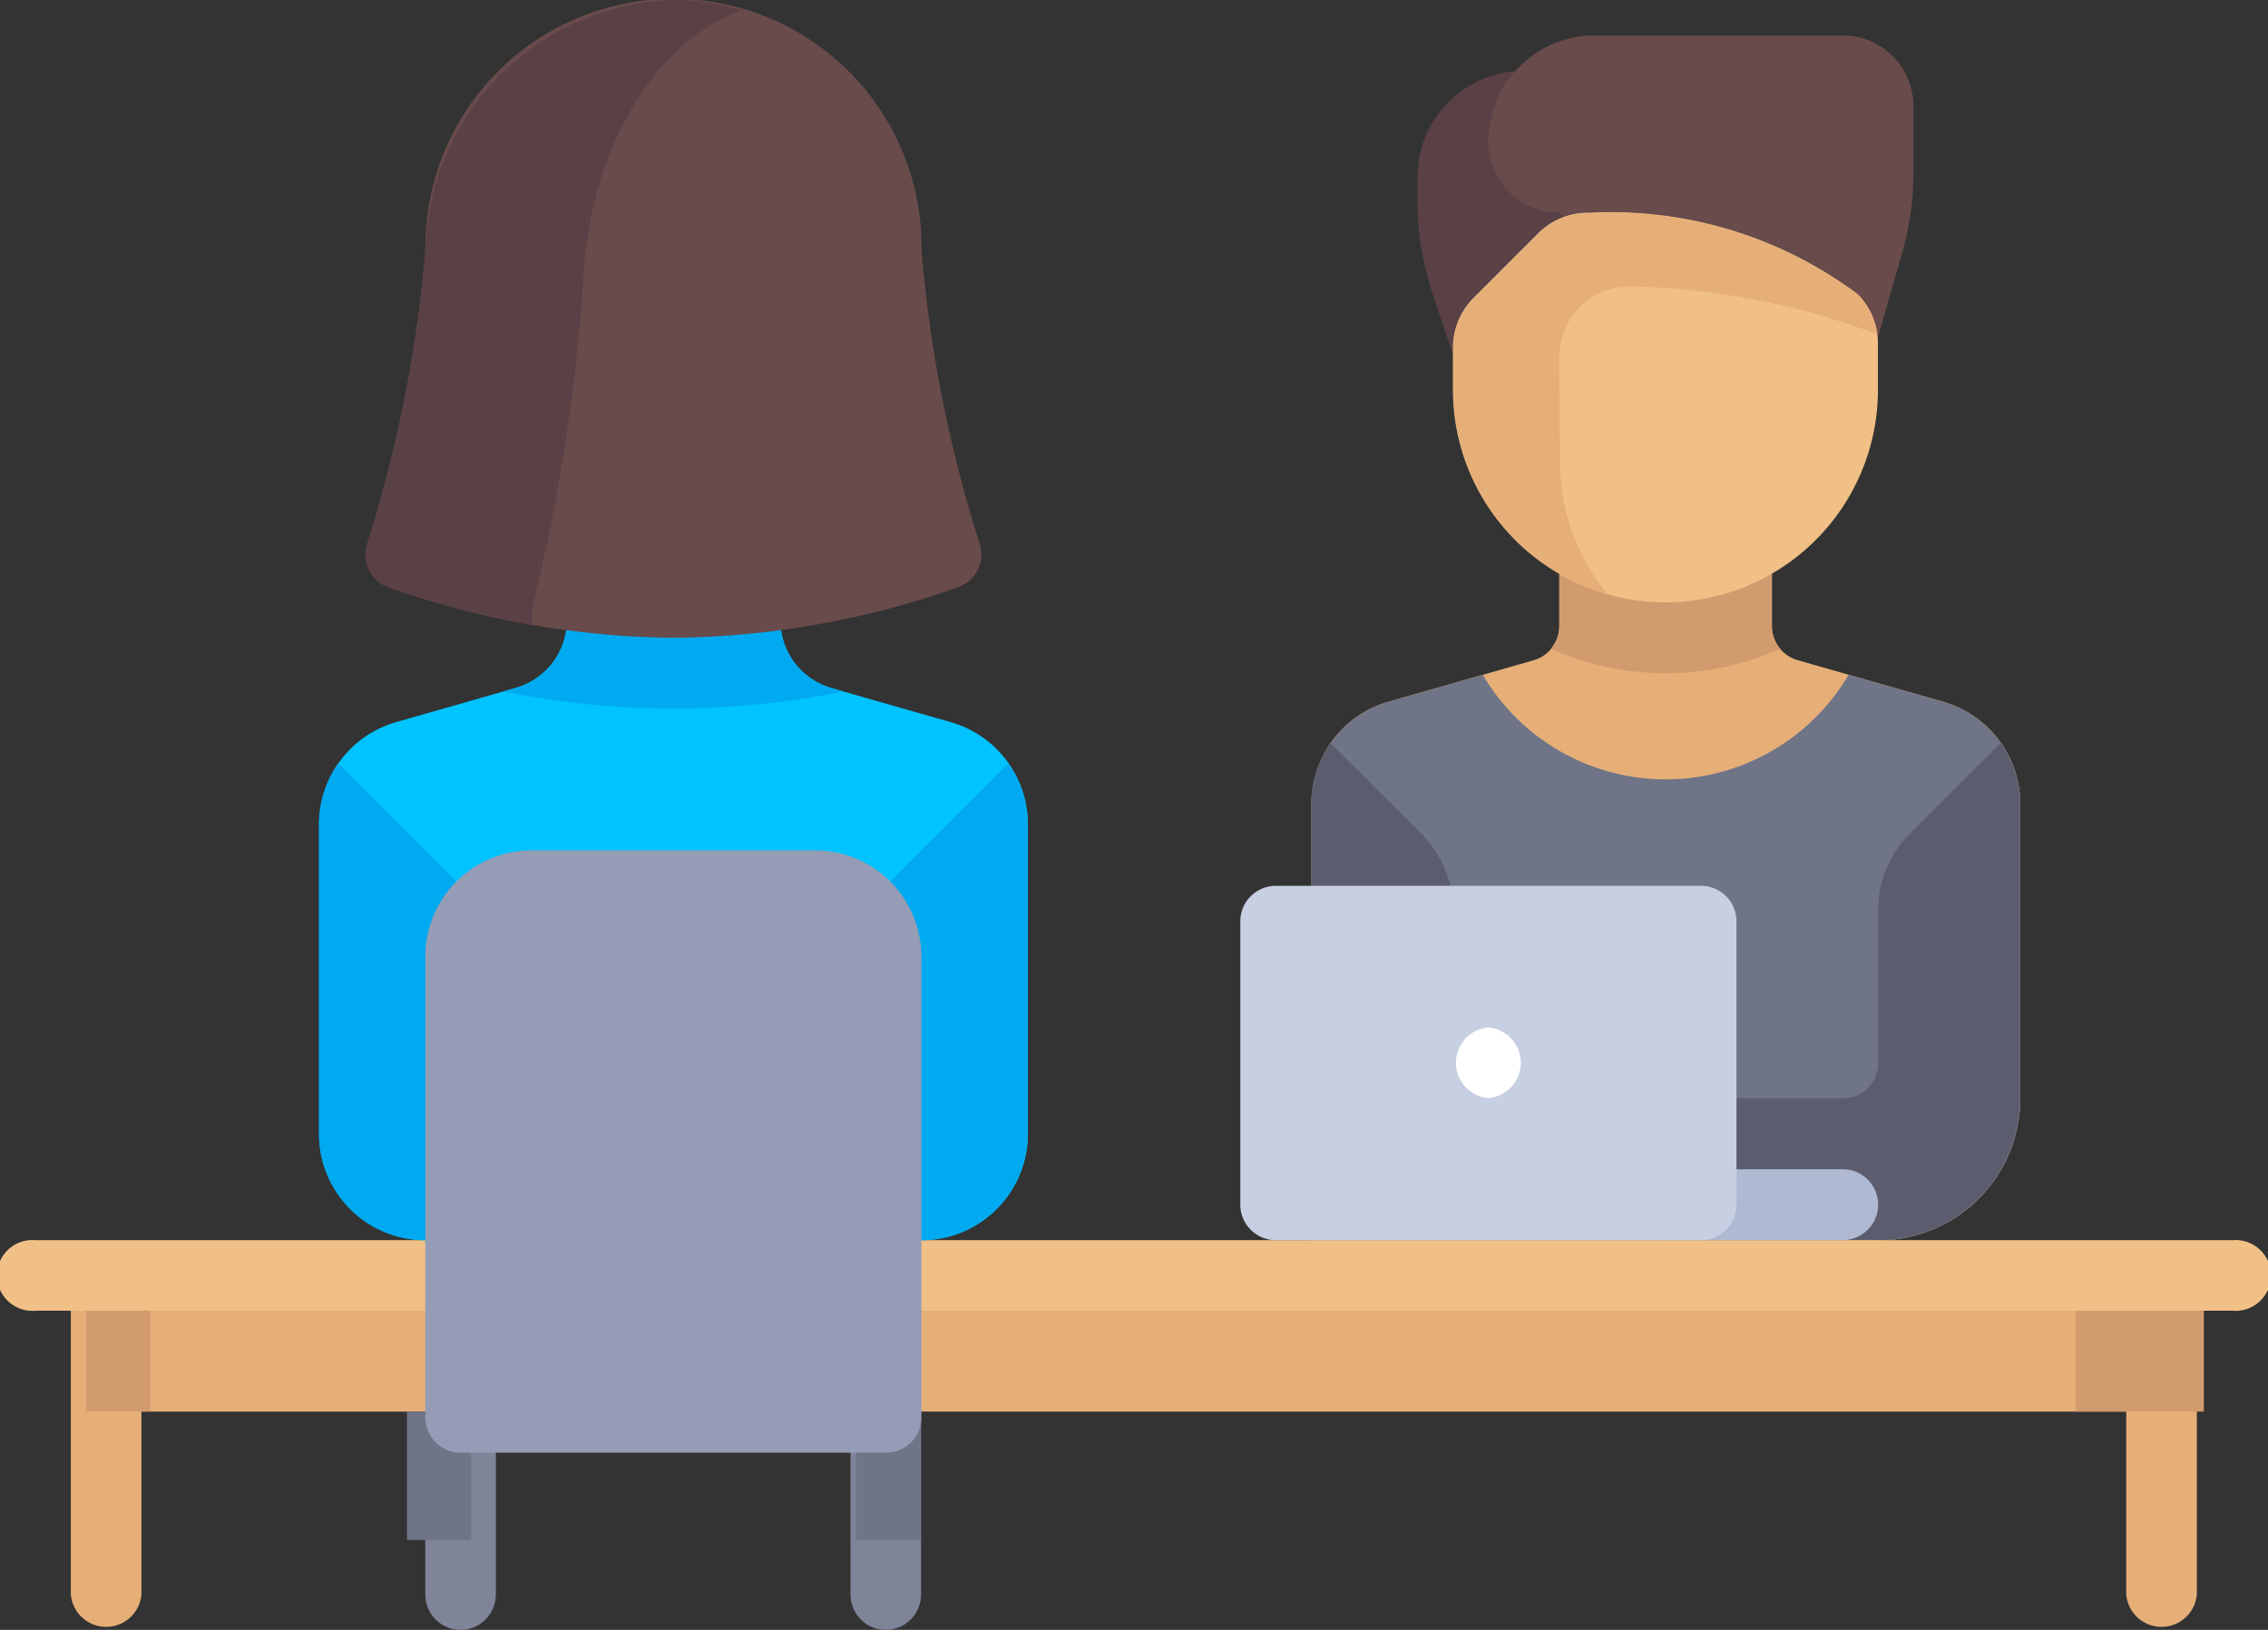 <svg xmlns="http://www.w3.org/2000/svg" width="35.342" height="25.402" viewBox="0 0 35.342 25.402">
  <rect x="0" y="0" width="35.342" height="25.402" fill="#333333" stroke="none"/>
  <g id="interview_1_" data-name="interview (1)" transform="translate(0 -72)">
    <path id="Path_2606" data-name="Path 2606" d="M305.843,202.1l-2.263-.647a.552.552,0,0,1-.4-.531V200h-3.313v.923a.552.552,0,0,1-.4.531l-2.263.647a1.657,1.657,0,0,0-1.2,1.593v6.8h8.836a2.209,2.209,0,0,0,2.209-2.209v-4.59A1.657,1.657,0,0,0,305.843,202.1Z" transform="translate(-275.568 -119.164)" fill="#e6af78"/>
    <path id="Path_2607" data-name="Path 2607" d="M305.843,224.774l-1.469-.42a3.307,3.307,0,0,1-5.7,0l-1.469.42a1.657,1.657,0,0,0-1.2,1.593v6.8h8.836a2.209,2.209,0,0,0,2.209-2.209v-4.59A1.657,1.657,0,0,0,305.843,224.774Z" transform="translate(-275.568 -141.837)" fill="#707487"/>
    <path id="Path_2608" data-name="Path 2608" d="M351.869,201.657a4.4,4.4,0,0,0,1.789-.381.547.547,0,0,1-.132-.353V200h-3.313v.923a.547.547,0,0,1-.133.353A4.4,4.4,0,0,0,351.869,201.657Z" transform="translate(-325.915 -119.164)" fill="#d29b6e"/>
    <path id="Path_2609" data-name="Path 2609" d="M320,89.657v.388a4.419,4.419,0,0,0,.227,1.4l.878,2.633h1.657V88h-1.1A1.657,1.657,0,0,0,320,89.657Z" transform="translate(-297.911 -14.896)" fill="#5a4146"/>
    <path id="Path_2610" data-name="Path 2610" d="M342.457,83.356l-.935,3.271L337.1,82.761a1.1,1.1,0,0,1-1.1-1.1h0A1.657,1.657,0,0,1,337.657,80h3.866a1.1,1.1,0,0,1,1.1,1.1v1.038A4.421,4.421,0,0,1,342.457,83.356Z" transform="translate(-312.807 -7.448)" fill="#694b4b"/>
    <path id="Path_2611" data-name="Path 2611" d="M331.313,126.165h0A3.313,3.313,0,0,1,328,122.852V122.2a1.1,1.1,0,0,1,.323-.781l1-1a1.091,1.091,0,0,1,.8-.325,6.422,6.422,0,0,1,4.182,1.268,1.09,1.09,0,0,1,.318.782v.7A3.313,3.313,0,0,1,331.313,126.165Z" transform="translate(-305.359 -44.778)" fill="#f0c087"/>
    <path id="Path_2612" data-name="Path 2612" d="M329.657,122.342a1.1,1.1,0,0,1,1.171-1.1,11.649,11.649,0,0,1,3.784.746,1.068,1.068,0,0,0-.3-.619,6.423,6.423,0,0,0-4.182-1.268h0a1.091,1.091,0,0,0-.8.325l-1,1a1.1,1.1,0,0,0-.324.781v.647a3.313,3.313,0,0,0,2.4,3.182,3.286,3.286,0,0,1-.739-2.077Z" transform="translate(-305.359 -44.778)" fill="#e6af78"/>
    <g id="Group_1329" data-name="Group 1329" transform="translate(20.432 83.582)">
      <path id="Path_2613" data-name="Path 2613" d="M298.21,242.377a1.657,1.657,0,0,0-.485-1.171l-1.422-1.421a1.65,1.65,0,0,0-.3.947v6.8h2.209v-5.153Z" transform="translate(-296.001 -239.784)" fill="#5b5d6e"/>
      <path id="Path_2614" data-name="Path 2614" d="M388.669,239.785l-1.422,1.421a1.657,1.657,0,0,0-.485,1.171v2.392a.552.552,0,0,1-.552.552H384v2.209h2.761a2.209,2.209,0,0,0,2.209-2.209v-4.59A1.65,1.65,0,0,0,388.669,239.785Z" transform="translate(-377.927 -239.785)" fill="#5b5d6e"/>
    </g>
    <g id="Group_1330" data-name="Group 1330" transform="translate(1.104 91.88)">
      <rect id="Rectangle_1664" data-name="Rectangle 1664" width="32" height="2" transform="translate(0.238 0.12)" fill="#e6af78"/>
      <path id="Path_2615" data-name="Path 2615" d="M16,360v4.97a.552.552,0,0,0,1.1,0V360Z" transform="translate(-16 -360)" fill="#e6af78"/>
      <path id="Path_2616" data-name="Path 2616" d="M480,360v4.97a.552.552,0,0,0,1.1,0V360Z" transform="translate(-447.971 -360)" fill="#e6af78"/>
    </g>
    <g id="Group_1331" data-name="Group 1331" transform="translate(0.853 92.189)">
      <rect id="Rectangle_1665" data-name="Rectangle 1665" width="1" height="2" transform="translate(0.489 -0.189)" fill="#d29b6e"/>
      <rect id="Rectangle_1666" data-name="Rectangle 1666" width="2" height="2" transform="translate(31.489 -0.189)" fill="#d29b6e"/>
    </g>
    <path id="Path_2617" data-name="Path 2617" d="M34.79,353.1H.552a.552.552,0,1,1,0-1.1H34.79a.552.552,0,1,1,0,1.1Z" transform="translate(0 -260.672)" fill="#f0c087"/>
    <path id="Path_2618" data-name="Path 2618" d="M376,336h2.761a.552.552,0,0,1,.552.552h0a.552.552,0,0,1-.552.552H376Z" transform="translate(-350.046 -245.777)" fill="#afb9d2"/>
    <path id="Path_2619" data-name="Path 2619" d="M280.552,272h6.627a.552.552,0,0,1,.552.552v4.418a.552.552,0,0,1-.552.552h-6.627a.552.552,0,0,1-.552-.552v-4.418A.552.552,0,0,1,280.552,272Z" transform="translate(-260.672 -186.194)" fill="#c7cfe2"/>
    <path id="Path_2620" data-name="Path 2620" d="M328.552,305.1h0a.552.552,0,0,1,0-1.1h0a.552.552,0,0,1,0,1.1Z" transform="translate(-305.359 -215.986)" fill="#fff"/>
    <path id="Path_2621" data-name="Path 2621" d="M81.843,209.866l-1.853-.529a1.1,1.1,0,0,1-.8-1.075l0-.261H75.866v.271a1.1,1.1,0,0,1-.8,1.062l-1.863.532a1.657,1.657,0,0,0-1.2,1.593v4.825a1.657,1.657,0,0,0,1.657,1.657h7.731a1.657,1.657,0,0,0,1.657-1.657v-4.825A1.657,1.657,0,0,0,81.843,209.866Z" transform="translate(-67.03 -126.612)" fill="#00c3ff"/>
    <g id="Group_1332" data-name="Group 1332" transform="translate(4.97 81.388)">
      <path id="Path_2622" data-name="Path 2622" d="M72.3,244.377a1.65,1.65,0,0,0-.3.947v4.825a1.657,1.657,0,0,0,1.657,1.657h.552v-5.522Z" transform="translate(-72 -241.866)" fill="#00aaf0"/>
      <path id="Path_2623" data-name="Path 2623" d="M201.907,244.377a1.65,1.65,0,0,1,.3.947v4.825a1.657,1.657,0,0,1-1.657,1.657H200v-5.522Z" transform="translate(-191.164 -241.866)" fill="#00aaf0"/>
      <path id="Path_2624" data-name="Path 2624" d="M116.223,209.657a13.872,13.872,0,0,0,2.653-.268l-.185-.053a1.1,1.1,0,0,1-.8-1.075l0-.261h-3.326v.271a1.1,1.1,0,0,1-.8,1.062l-.2.056A13.866,13.866,0,0,0,116.223,209.657Z" transform="translate(-110.701 -208)" fill="#00aaf0"/>
    </g>
    <path id="Path_2625" data-name="Path 2625" d="M87.281,81.94a13.61,13.61,0,0,0,4.434-.787.546.546,0,0,0,.333-.7,20.8,20.8,0,0,1-.9-4.544,3.866,3.866,0,1,0-7.731,0,20.8,20.8,0,0,1-.9,4.544.546.546,0,0,0,.333.7A13.611,13.611,0,0,0,87.281,81.94Z" transform="translate(-76.788)" fill="#694b4b"/>
    <path id="Path_2626" data-name="Path 2626" d="M96.552,395.313h0a.552.552,0,0,1-.552-.552V392h1.1v2.761A.552.552,0,0,1,96.552,395.313Z" transform="translate(-89.373 -297.911)" fill="#7f8499"/>
    <rect id="Rectangle_1667" data-name="Rectangle 1667" width="1" height="2" transform="translate(6.342 94)" fill="#707487"/>
    <path id="Path_2627" data-name="Path 2627" d="M192.552,395.313h0a.552.552,0,0,1-.552-.552V392h1.1v2.761A.552.552,0,0,1,192.552,395.313Z" transform="translate(-178.747 -297.911)" fill="#7f8499"/>
    <rect id="Rectangle_1668" data-name="Rectangle 1668" width="1" height="2" transform="translate(13.342 94)" fill="#707487"/>
    <path id="Path_2628" data-name="Path 2628" d="M102.074,264H97.657A1.657,1.657,0,0,0,96,265.657v7.179a.552.552,0,0,0,.552.552h6.627a.552.552,0,0,0,.552-.552v-7.179A1.657,1.657,0,0,0,102.074,264Z" transform="translate(-89.373 -178.747)" fill="#959cb5"/>
    <path id="Path_2629" data-name="Path 2629" d="M85.1,81.4a29.061,29.061,0,0,0,.778-5.049c.109-2,1.079-3.687,2.468-4.19A3.694,3.694,0,0,0,87.282,72a3.994,3.994,0,0,0-3.866,3.913,20.8,20.8,0,0,1-.9,4.544.546.546,0,0,0,.333.7,14.049,14.049,0,0,0,2.248.588A.74.74,0,0,1,85.1,81.4Z" transform="translate(-76.789 0)" fill="#5a4146"/>
  </g>
</svg>
